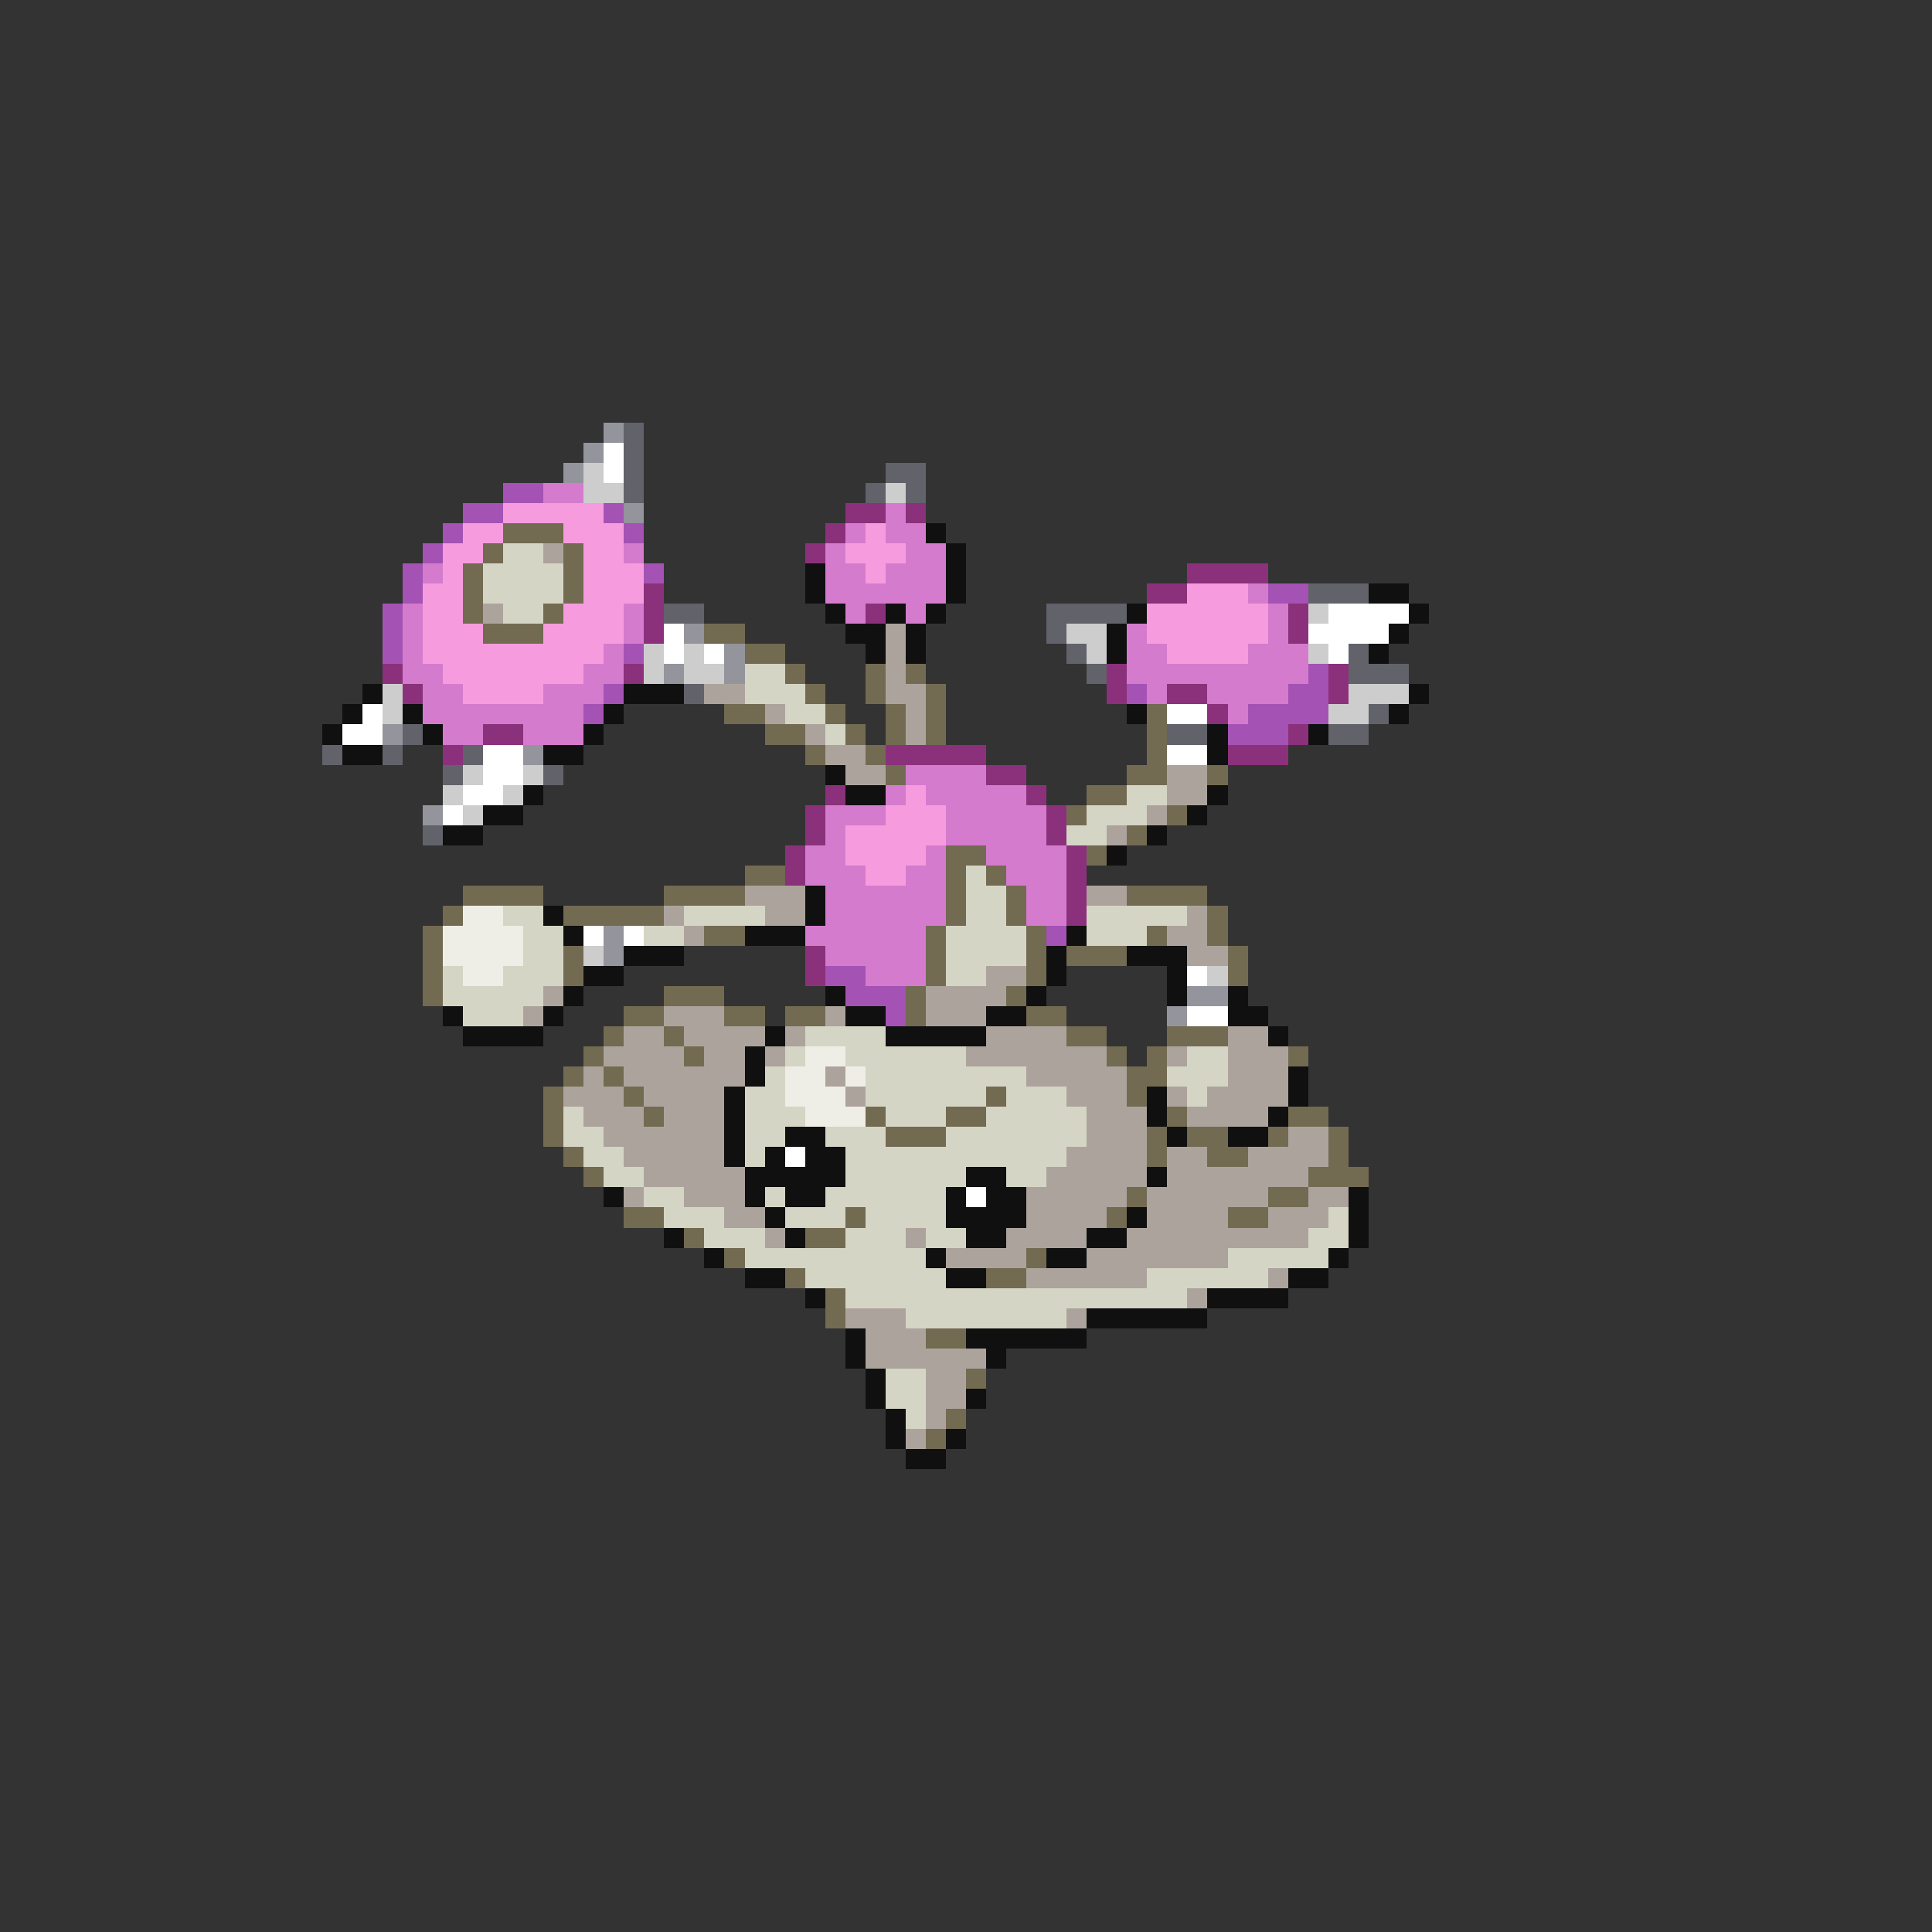 <svg xmlns="http://www.w3.org/2000/svg" viewBox="0 -0.5 96 96" shape-rendering="crispEdges">
<rect x="0" y="-0.5" width="96" height="96" fill="#333333" stroke="none"/>
<path stroke="#94949c" d="M30 21h1M29 22h1M28 23h1M31 25h1M34 31h1M36 32h1M33 33h1M36 33h1M19 36h1M26 37h1M21 40h1M30 46h1M30 47h1M59 49h2M58 50h1" />
<path stroke="#62626a" d="M31 21h1M31 22h1M31 23h1M44 23h2M31 24h1M43 24h1M45 24h1M65 29h3M33 30h2M52 30h4M52 31h1M53 32h1M67 32h1M54 33h1M67 33h3M34 34h1M68 35h1M20 36h1M58 36h2M66 36h2M16 37h1M19 37h1M23 37h1M22 38h1M27 38h1M21 41h1" />
<path stroke="#ffffff" d="M30 22h1M30 23h1M66 30h4M33 31h1M65 31h4M33 32h1M35 32h1M66 32h1M18 35h1M58 35h2M17 36h2M24 37h2M58 37h2M24 38h2M23 39h2M22 40h1M29 46h1M31 46h1M59 48h1M59 50h2M39 57h1M48 59h1" />
<path stroke="#cdcdcd" d="M29 23h1M29 24h2M44 24h1M65 30h1M53 31h2M32 32h1M34 32h1M54 32h1M65 32h1M32 33h1M34 33h2M19 34h1M67 34h3M19 35h1M66 35h2M23 38h1M26 38h1M22 39h1M25 39h1M23 40h1M29 47h1M60 48h1" />
<path stroke="#a452b4" d="M25 24h2M23 25h2M30 25h1M22 26h1M31 26h1M21 27h1M20 28h1M32 28h1M20 29h1M63 29h2M19 30h1M19 31h1M19 32h1M31 32h1M65 33h1M30 34h1M56 34h1M64 34h2M29 35h1M62 35h4M61 36h3M52 46h1M41 48h2M42 49h3M44 50h1" />
<path stroke="#d57bcd" d="M27 24h2M44 25h1M42 26h1M44 26h2M31 27h1M41 27h1M45 27h2M21 28h1M41 28h2M44 28h3M41 29h6M62 29h1M20 30h1M31 30h1M42 30h1M45 30h1M63 30h1M20 31h1M31 31h1M56 31h1M63 31h1M20 32h1M30 32h1M56 32h2M62 32h3M20 33h2M29 33h2M56 33h9M21 34h2M27 34h3M57 34h1M60 34h4M21 35h8M61 35h1M22 36h2M26 36h3M45 38h4M44 39h1M46 39h5M41 40h3M47 40h5M41 41h1M47 41h5M40 42h2M46 42h1M49 42h4M40 43h3M45 43h2M50 43h3M41 44h6M51 44h2M41 45h6M51 45h2M40 46h6M41 47h5M43 48h3" />
<path stroke="#f69cde" d="M25 25h5M23 26h2M28 26h3M43 26h1M22 27h2M29 27h2M42 27h3M22 28h1M29 28h3M43 28h1M21 29h2M29 29h3M59 29h3M21 30h2M28 30h3M57 30h6M21 31h3M27 31h4M57 31h6M21 32h9M58 32h4M22 33h7M23 34h4M45 39h1M44 40h3M42 41h5M42 42h4M43 43h2" />
<path stroke="#8b317b" d="M42 25h2M45 25h1M41 26h1M40 27h1M59 28h4M32 29h1M57 29h2M32 30h1M43 30h1M64 30h1M32 31h1M64 31h1M19 33h1M31 33h1M55 33h1M66 33h1M20 34h1M55 34h1M58 34h2M66 34h1M60 35h1M24 36h2M64 36h1M22 37h1M44 37h5M61 37h3M49 38h2M41 39h1M51 39h1M40 40h1M52 40h1M40 41h1M52 41h1M39 42h1M53 42h1M39 43h1M53 43h1M53 44h1M53 45h1M40 47h1M40 48h1" />
<path stroke="#736a52" d="M25 26h3M24 27h1M28 27h1M23 28h1M28 28h1M23 29h1M28 29h1M23 30h1M27 30h1M24 31h3M35 31h2M37 32h2M39 33h1M43 33h1M45 33h1M40 34h1M43 34h1M46 34h1M36 35h2M41 35h1M44 35h1M46 35h1M57 35h1M38 36h2M42 36h1M44 36h1M46 36h1M57 36h1M40 37h1M43 37h1M57 37h1M44 38h1M56 38h2M60 38h1M54 39h2M53 40h1M58 40h1M56 41h1M47 42h2M54 42h1M37 43h2M47 43h1M49 43h1M23 44h4M33 44h4M47 44h1M50 44h1M56 44h4M22 45h1M28 45h5M47 45h1M50 45h1M60 45h1M21 46h1M35 46h2M46 46h1M51 46h1M57 46h1M60 46h1M21 47h1M28 47h1M46 47h1M51 47h1M53 47h3M61 47h1M21 48h1M28 48h1M46 48h1M51 48h1M61 48h1M21 49h1M33 49h3M45 49h1M50 49h1M31 50h2M36 50h2M39 50h2M45 50h1M51 50h2M30 51h1M33 51h1M53 51h2M58 51h3M29 52h1M34 52h1M55 52h1M57 52h1M64 52h1M28 53h1M30 53h1M56 53h2M27 54h1M31 54h1M49 54h1M56 54h1M27 55h1M32 55h1M43 55h1M47 55h2M58 55h1M64 55h2M27 56h1M44 56h3M57 56h1M59 56h2M63 56h1M66 56h1M28 57h1M57 57h1M60 57h2M66 57h1M29 58h1M65 58h3M56 59h1M63 59h2M31 60h2M42 60h1M55 60h1M61 60h2M34 61h1M40 61h2M36 62h1M51 62h1M39 63h1M49 63h2M41 64h1M41 65h1M46 66h2M48 68h1M47 70h1M46 71h1" />
<path stroke="#101010" d="M46 26h1M47 27h1M40 28h1M47 28h1M40 29h1M47 29h1M68 29h2M41 30h1M44 30h1M46 30h1M56 30h1M70 30h1M42 31h2M45 31h1M55 31h1M69 31h1M43 32h1M45 32h1M55 32h1M68 32h1M18 34h1M31 34h3M70 34h1M17 35h1M20 35h1M30 35h1M56 35h1M69 35h1M16 36h1M21 36h1M29 36h1M60 36h1M65 36h1M17 37h2M27 37h2M60 37h1M41 38h1M26 39h1M42 39h2M60 39h1M24 40h2M59 40h1M22 41h2M57 41h1M55 42h1M40 44h1M27 45h1M40 45h1M28 46h1M37 46h3M53 46h1M31 47h3M52 47h1M56 47h3M29 48h2M52 48h1M58 48h1M28 49h1M41 49h1M51 49h1M58 49h1M61 49h1M22 50h1M27 50h1M42 50h2M49 50h2M61 50h2M23 51h4M38 51h1M44 51h5M63 51h1M37 52h1M37 53h1M64 53h1M36 54h1M57 54h1M64 54h1M36 55h1M57 55h1M63 55h1M36 56h1M39 56h2M58 56h1M61 56h2M36 57h1M38 57h1M40 57h2M37 58h5M48 58h2M57 58h1M30 59h1M37 59h1M39 59h2M47 59h1M49 59h2M67 59h1M38 60h1M47 60h4M56 60h1M67 60h1M33 61h1M39 61h1M48 61h2M54 61h2M67 61h1M35 62h1M46 62h1M52 62h2M66 62h1M37 63h2M47 63h2M64 63h2M40 64h1M60 64h4M54 65h6M42 66h1M48 66h6M42 67h1M49 67h1M43 68h1M43 69h1M48 69h1M44 70h1M44 71h1M47 71h1M45 72h2" />
<path stroke="#d5d5c5" d="M25 27h2M24 28h4M24 29h4M25 30h2M37 33h2M37 34h3M39 35h2M41 36h1M56 39h2M54 40h3M53 41h2M48 43h1M48 44h2M25 45h2M34 45h4M48 45h2M54 45h5M26 46h2M32 46h2M47 46h4M54 46h3M26 47h2M47 47h4M22 48h1M25 48h3M47 48h2M22 49h5M23 50h3M40 51h4M39 52h1M42 52h6M59 52h2M38 53h1M43 53h8M58 53h3M37 54h2M43 54h6M50 54h3M59 54h1M28 55h1M37 55h3M44 55h3M49 55h5M28 56h2M37 56h2M41 56h3M47 56h7M29 57h2M37 57h1M42 57h11M30 58h2M42 58h6M50 58h2M32 59h2M38 59h1M41 59h6M33 60h3M39 60h3M43 60h4M66 60h1M35 61h3M42 61h3M46 61h2M65 61h2M37 62h9M61 62h5M40 63h7M57 63h6M42 64h17M45 65h8M44 68h2M44 69h2M45 70h1" />
<path stroke="#aca49c" d="M27 27h1M24 30h1M44 31h1M44 32h1M44 33h1M35 34h2M44 34h2M38 35h1M45 35h1M40 36h1M45 36h1M41 37h2M42 38h2M58 38h2M58 39h2M57 40h1M55 41h1M37 44h3M54 44h2M33 45h1M38 45h2M59 45h1M34 46h1M58 46h2M59 47h2M49 48h2M27 49h1M46 49h4M26 50h1M33 50h3M41 50h1M46 50h3M31 51h2M34 51h4M39 51h1M49 51h4M61 51h2M30 52h4M35 52h2M38 52h1M48 52h7M58 52h1M61 52h3M29 53h1M31 53h6M41 53h1M51 53h5M61 53h3M28 54h3M32 54h4M42 54h1M53 54h3M58 54h1M60 54h4M29 55h3M33 55h3M54 55h3M59 55h4M30 56h6M54 56h3M64 56h2M31 57h5M53 57h4M58 57h2M62 57h4M32 58h5M52 58h5M58 58h7M31 59h1M34 59h3M51 59h5M57 59h6M65 59h2M36 60h2M51 60h4M57 60h4M63 60h3M38 61h1M45 61h1M50 61h4M56 61h9M47 62h4M54 62h7M51 63h6M63 63h1M59 64h1M42 65h3M53 65h1M43 66h3M43 67h6M46 68h2M46 69h2M46 70h1M45 71h1" />
<path stroke="#eeeee6" d="M23 45h2M22 46h4M22 47h4M23 48h2M40 52h2M39 53h2M42 53h1M39 54h3M40 55h3" />
</svg>